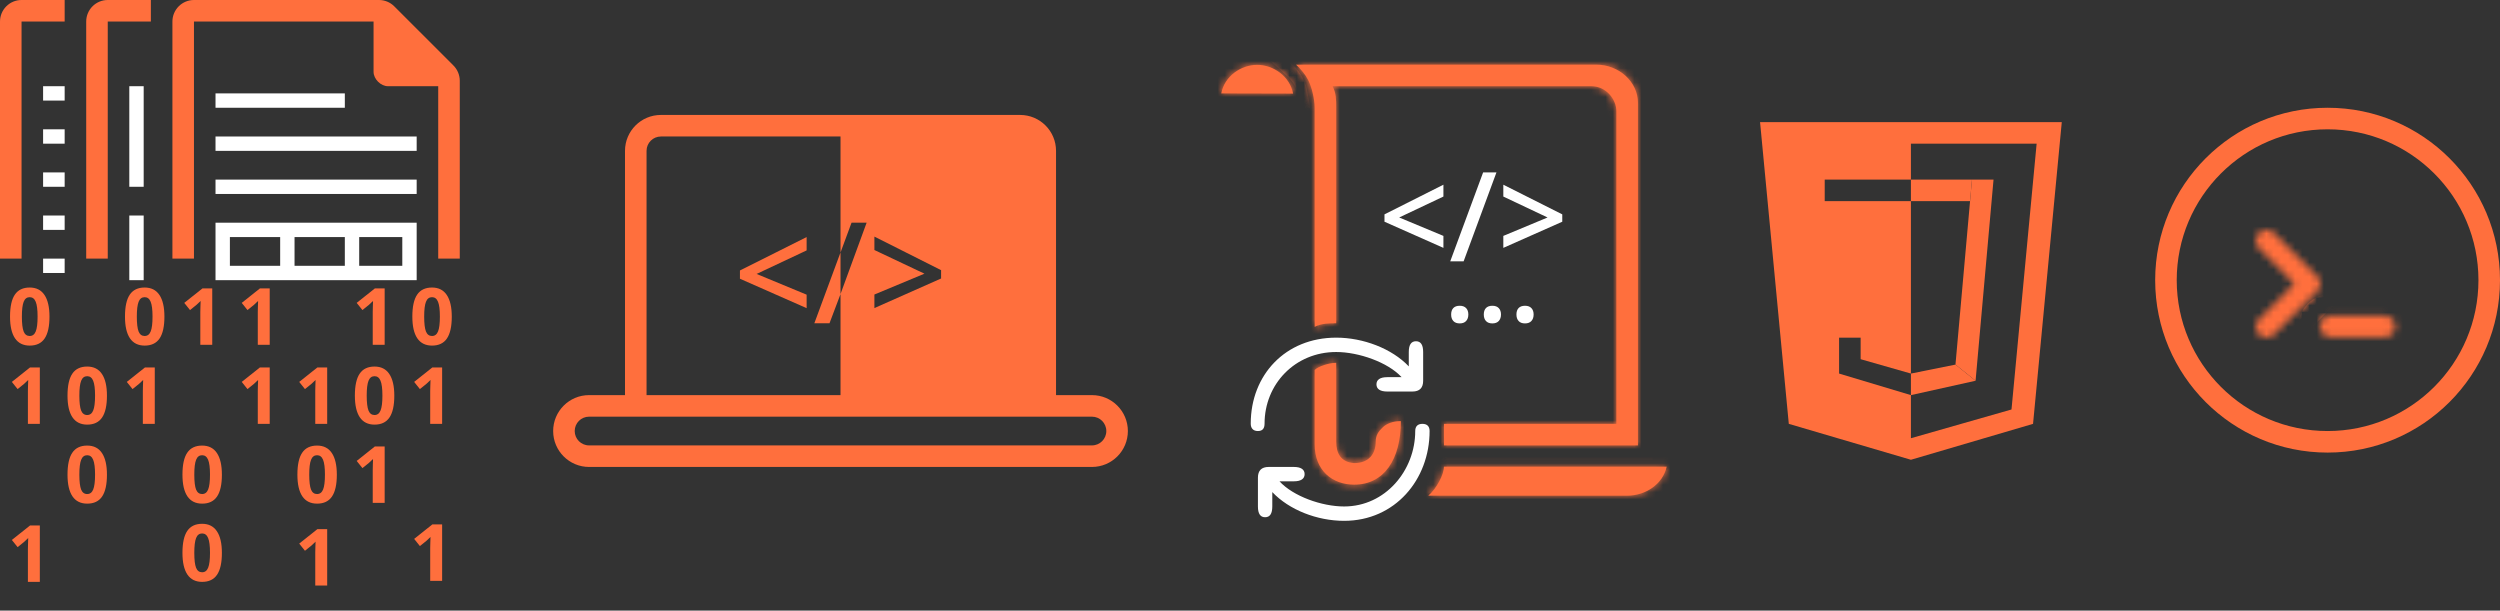 <svg width="348" height="85" viewBox="0 0 348 85" fill="none" xmlns="http://www.w3.org/2000/svg">
<rect x="0" y="0" width="348" height="85" fill="#333333" stroke="none"/>
<mask id="path-1-inside-1" fill="white">
<path d="M322.939 45.439C322.939 44.611 323.611 43.939 324.439 43.939H331.939C332.768 43.939 333.439 44.611 333.439 45.439C333.439 46.268 332.768 46.939 331.939 46.939H324.439C323.611 46.939 322.939 46.268 322.939 45.439Z"/>
<path d="M314.439 32.439C315.025 31.854 315.975 31.854 316.561 32.439L322.561 38.439C323.146 39.025 323.146 39.975 322.561 40.561L316.561 46.561C315.975 47.146 315.025 47.146 314.439 46.561C313.854 45.975 313.854 45.025 314.439 44.439L319.379 39.5L314.439 34.561C313.854 33.975 313.854 33.025 314.439 32.439Z"/>
</mask>
<path d="M322.939 45.439C322.939 44.611 323.611 43.939 324.439 43.939H331.939C332.768 43.939 333.439 44.611 333.439 45.439C333.439 46.268 332.768 46.939 331.939 46.939H324.439C323.611 46.939 322.939 46.268 322.939 45.439Z" stroke="#FF6F3D" stroke-width="6" stroke-linecap="round" stroke-linejoin="round" mask="url(#path-1-inside-1)"/>
<path d="M314.439 32.439C315.025 31.854 315.975 31.854 316.561 32.439L322.561 38.439C323.146 39.025 323.146 39.975 322.561 40.561L316.561 46.561C315.975 47.146 315.025 47.146 314.439 46.561C313.854 45.975 313.854 45.025 314.439 44.439L319.379 39.5L314.439 34.561C313.854 33.975 313.854 33.025 314.439 32.439Z" stroke="#FF6F3D" stroke-width="6" stroke-linecap="round" stroke-linejoin="round" mask="url(#path-1-inside-1)"/>
<path fill-rule="evenodd" clip-rule="evenodd" d="M348 39C348 52.255 337.255 63 324 63C310.745 63 300 52.255 300 39C300 25.745 310.745 15 324 15C337.255 15 348 25.745 348 39ZM324 60C335.598 60 345 50.598 345 39C345 27.402 335.598 18 324 18C312.402 18 303 27.402 303 39C303 50.598 312.402 60 324 60Z" fill="#FF6F3D"/>
<path fill-rule="evenodd" clip-rule="evenodd" d="M249 59L245 17H287L283 59L266 64L249 59ZM280 57L266 61V55L256 52V47H259V50L266 52V28H254V25H266V20H283.5L280 57Z" fill="#FF6F3D"/>
<path d="M266 25H274.5L274.232 28H266V25Z" fill="#FF6F3D"/>
<path d="M274.5 25H277.5L275 53L272.201 50.751L274.5 25Z" fill="#FF6F3D"/>
<path d="M266 52L272.201 50.751L275 53L266 55V52Z" fill="#FF6F3D"/>
<mask id="path-4-inside-2" fill="white">
<path d="M201 59H225.001V15.5C224.997 13.838 223.6 12.003 221.501 12H185.5C186 13 186.001 13.883 186 15V45C185 45 184 45 183 45.5V15C183.001 13.87 182.607 12.127 182.091 11.131C181.697 10.368 181.067 9.603 180.406 9H222.223C225.339 9.003 227.997 11.373 228.001 14.297V62H201C201.029 61.636 201 60.872 201 60.5C201 60.161 201 59.5 201 59Z"/>
<path d="M188.5 67.464C192.654 67.464 195 63.964 195 58.618C193.86 58.618 193.024 58.973 192.5 59.464C191.888 60.039 191.5 60.592 191.5 61.464C191.5 63.126 190.602 64.464 188.5 64.464C186.657 64.331 186 63.126 186 61.464L186 50.5C185 50.5 183.5 51 183 51.5V61.844C183 65.582 185.56 67.464 188.5 67.464Z"/>
<path d="M201 64.964C201 66 200 68 198.812 69H226.5C229.098 68.997 231.477 67.368 232.001 64.964H201Z"/>
<path d="M170 13C170.454 10.596 172.746 9.03 175 9.026C177.254 9.03 179.546 10.623 180 13.027L170 13Z"/>
</mask>
<path d="M201 59H225.001V15.5C224.997 13.838 223.6 12.003 221.501 12H185.5C186 13 186.001 13.883 186 15V45C185 45 184 45 183 45.5V15C183.001 13.87 182.607 12.127 182.091 11.131C181.697 10.368 181.067 9.603 180.406 9H222.223C225.339 9.003 227.997 11.373 228.001 14.297V62H201C201.029 61.636 201 60.872 201 60.5C201 60.161 201 59.5 201 59Z" fill="#FF6F3D"/>
<path d="M188.5 67.464C192.654 67.464 195 63.964 195 58.618C193.86 58.618 193.024 58.973 192.5 59.464C191.888 60.039 191.5 60.592 191.5 61.464C191.5 63.126 190.602 64.464 188.5 64.464C186.657 64.331 186 63.126 186 61.464L186 50.5C185 50.5 183.5 51 183 51.5V61.844C183 65.582 185.56 67.464 188.5 67.464Z" fill="#FF6F3D"/>
<path d="M201 64.964C201 66 200 68 198.812 69H226.5C229.098 68.997 231.477 67.368 232.001 64.964H201Z" fill="#FF6F3D"/>
<path d="M170 13C170.454 10.596 172.746 9.03 175 9.026C177.254 9.03 179.546 10.623 180 13.027L170 13Z" fill="#FF6F3D"/>
<path d="M201 59H225.001V15.5C224.997 13.838 223.6 12.003 221.501 12H185.5C186 13 186.001 13.883 186 15V45C185 45 184 45 183 45.5V15C183.001 13.87 182.607 12.127 182.091 11.131C181.697 10.368 181.067 9.603 180.406 9H222.223C225.339 9.003 227.997 11.373 228.001 14.297V62H201C201.029 61.636 201 60.872 201 60.5C201 60.161 201 59.5 201 59Z" stroke="#FF6F3D" stroke-width="4" mask="url(#path-4-inside-2)"/>
<path d="M188.5 67.464C192.654 67.464 195 63.964 195 58.618C193.86 58.618 193.024 58.973 192.5 59.464C191.888 60.039 191.5 60.592 191.5 61.464C191.5 63.126 190.602 64.464 188.5 64.464C186.657 64.331 186 63.126 186 61.464L186 50.5C185 50.5 183.5 51 183 51.5V61.844C183 65.582 185.56 67.464 188.5 67.464Z" stroke="#FF6F3D" stroke-width="4" mask="url(#path-4-inside-2)"/>
<path d="M201 64.964C201 66 200 68 198.812 69H226.5C229.098 68.997 231.477 67.368 232.001 64.964H201Z" stroke="#FF6F3D" stroke-width="4" mask="url(#path-4-inside-2)"/>
<path d="M170 13C170.454 10.596 172.746 9.03 175 9.026C177.254 9.03 179.546 10.623 180 13.027L170 13Z" stroke="#FF6F3D" stroke-width="4" mask="url(#path-4-inside-2)"/>
<path d="M200.924 34.504L192.719 30.864V29.84L200.924 25.71V27.36L194.768 30.272L200.924 32.837V34.504Z" fill="url(#paint0_linear)"/>
<path d="M208.306 24L203.737 36.375H201.873L206.45 24H208.306Z" fill="url(#paint1_linear)"/>
<path d="M209.263 32.837L215.419 30.272L209.263 27.36V25.71L217.468 29.84V30.864L209.263 34.504V32.837Z" fill="url(#paint2_linear)"/>
<path d="M202 43.779C202 43.387 202.102 43.086 202.306 42.876C202.51 42.667 202.806 42.562 203.192 42.562C203.584 42.562 203.882 42.672 204.087 42.892C204.291 43.107 204.393 43.403 204.393 43.779C204.393 44.16 204.288 44.464 204.078 44.689C203.874 44.909 203.579 45.019 203.192 45.019C202.806 45.019 202.51 44.909 202.306 44.689C202.102 44.469 202 44.165 202 43.779Z" fill="url(#paint3_linear)"/>
<path d="M206.544 43.779C206.544 43.387 206.646 43.086 206.85 42.876C207.054 42.667 207.349 42.562 207.736 42.562C208.128 42.562 208.426 42.672 208.63 42.892C208.834 43.107 208.937 43.403 208.937 43.779C208.937 44.16 208.832 44.464 208.622 44.689C208.418 44.909 208.123 45.019 207.736 45.019C207.349 45.019 207.054 44.909 206.85 44.689C206.646 44.469 206.544 44.165 206.544 43.779Z" fill="url(#paint4_linear)"/>
<path d="M211.088 43.779C211.088 43.387 211.19 43.086 211.394 42.876C211.598 42.667 211.893 42.562 212.28 42.562C212.672 42.562 212.97 42.672 213.174 42.892C213.378 43.107 213.48 43.403 213.48 43.779C213.48 44.16 213.376 44.464 213.166 44.689C212.962 44.909 212.667 45.019 212.28 45.019C211.893 45.019 211.598 44.909 211.394 44.689C211.19 44.469 211.088 44.165 211.088 43.779Z" fill="url(#paint5_linear)"/>
<path fill-rule="evenodd" clip-rule="evenodd" d="M186 49C180.259 49 176.027 53.482 176.027 58.967C176.027 59.607 175.772 60 175.103 60C174.433 60 174.103 59.607 174.103 58.967C174.103 52.203 178.92 47 186 47C189.771 47 193.758 48.527 196.103 51.001V49.001C196.103 48.001 196.433 47.501 197.103 47.501C197.772 47.501 198.103 48.001 198.103 49.001V53.001C198.103 54.001 197.603 54.501 196.603 54.501H193.103C192.103 54.501 191.603 54.141 191.603 53.501C191.603 52.861 192.103 52.501 193.103 52.501H195.103C193.196 50.423 189.116 49 186 49Z" fill="url(#paint6_linear)"/>
<path fill-rule="evenodd" clip-rule="evenodd" d="M187.103 70.5C192.844 70.5 197 65.485 197 60C197 59.361 197.331 59 198 59C198.669 59 199 59.361 199 60C199 66.764 194.183 72.5 187.103 72.5C183.331 72.5 179.447 70.973 177.103 68.499V70.499C177.103 71.499 176.772 71.999 176.103 71.999C175.433 71.999 175.103 71.499 175.103 70.499V66.499C175.103 65.499 175.603 64.999 176.603 64.999H180.103C181.103 64.999 181.603 65.359 181.603 65.999C181.603 66.639 181.103 66.999 180.103 66.999H178.103C180.009 69.077 183.986 70.5 187.103 70.5Z" fill="url(#paint7_linear)"/>
<path fill-rule="evenodd" clip-rule="evenodd" d="M58 39V31H30V39H58ZM50 37H56V33H50V37ZM48 33V37H41V33H48ZM39 37V33H32V37H39Z" fill="white"/>
<path d="M58 25H30V27H58V25Z" fill="white"/>
<path d="M30 19H58V21H30V19Z" fill="white"/>
<path d="M48 13H30V15H48V13Z" fill="white"/>
<path d="M20 39V30H18V39H20Z" fill="white"/>
<path d="M9 38V36H6V38H9Z" fill="white"/>
<path d="M18 12H20V26H18V12Z" fill="white"/>
<path d="M9 12H6V14H9V12Z" fill="white"/>
<path d="M6 18H9V20H6V18Z" fill="white"/>
<path d="M9 24H6V26H9V24Z" fill="white"/>
<path d="M6 30H9V32H6V30Z" fill="white"/>
<path d="M6.887 44.074C6.887 45.445 6.661 46.46 6.21 47.119C5.762 47.778 5.071 48.107 4.137 48.107C3.231 48.107 2.547 47.767 2.085 47.087C1.627 46.407 1.397 45.402 1.397 44.074C1.397 42.688 1.621 41.667 2.069 41.012C2.516 40.353 3.206 40.024 4.137 40.024C5.043 40.024 5.727 40.368 6.188 41.055C6.654 41.743 6.887 42.749 6.887 44.074ZM3.046 44.074C3.046 45.037 3.129 45.728 3.293 46.147C3.462 46.562 3.743 46.77 4.137 46.77C4.523 46.77 4.803 46.559 4.975 46.136C5.146 45.714 5.232 45.026 5.232 44.074C5.232 43.111 5.145 42.419 4.969 42.001C4.797 41.578 4.52 41.367 4.137 41.367C3.746 41.367 3.467 41.578 3.299 42.001C3.131 42.419 3.046 43.111 3.046 44.074Z" fill="#FF6F3D"/>
<path d="M5.544 59H3.884V54.456L3.9 53.709L3.927 52.893C3.652 53.169 3.46 53.35 3.353 53.435L2.45 54.161L1.65 53.162L4.18 51.148H5.544V59Z" fill="#FF6F3D"/>
<path d="M14.887 55.074C14.887 56.445 14.661 57.46 14.21 58.119C13.762 58.778 13.071 59.107 12.137 59.107C11.231 59.107 10.547 58.767 10.085 58.087C9.627 57.407 9.397 56.402 9.397 55.074C9.397 53.688 9.621 52.667 10.069 52.012C10.516 51.353 11.206 51.024 12.137 51.024C13.043 51.024 13.727 51.368 14.188 52.055C14.654 52.743 14.887 53.749 14.887 55.074ZM11.046 55.074C11.046 56.037 11.129 56.728 11.293 57.147C11.462 57.562 11.743 57.77 12.137 57.77C12.523 57.77 12.803 57.559 12.975 57.136C13.146 56.714 13.232 56.026 13.232 55.074C13.232 54.111 13.145 53.419 12.969 53.001C12.797 52.578 12.52 52.367 12.137 52.367C11.746 52.367 11.467 52.578 11.299 53.001C11.13 53.419 11.046 54.111 11.046 55.074Z" fill="#FF6F3D"/>
<path d="M14.887 66.074C14.887 67.445 14.661 68.46 14.21 69.119C13.762 69.778 13.071 70.107 12.137 70.107C11.231 70.107 10.547 69.767 10.085 69.087C9.627 68.407 9.397 67.402 9.397 66.074C9.397 64.688 9.621 63.667 10.069 63.012C10.516 62.353 11.206 62.024 12.137 62.024C13.043 62.024 13.727 62.368 14.188 63.055C14.654 63.743 14.887 64.749 14.887 66.074ZM11.046 66.074C11.046 67.037 11.129 67.728 11.293 68.147C11.462 68.562 11.743 68.77 12.137 68.77C12.523 68.77 12.803 68.559 12.975 68.136C13.146 67.714 13.232 67.026 13.232 66.074C13.232 65.111 13.145 64.419 12.969 64.001C12.797 63.578 12.52 63.367 12.137 63.367C11.746 63.367 11.467 63.578 11.299 64.001C11.13 64.419 11.046 65.111 11.046 66.074Z" fill="#FF6F3D"/>
<path d="M22.887 44.074C22.887 45.445 22.661 46.46 22.21 47.119C21.762 47.778 21.071 48.107 20.137 48.107C19.231 48.107 18.547 47.767 18.085 47.087C17.627 46.407 17.398 45.402 17.398 44.074C17.398 42.688 17.621 41.667 18.069 41.012C18.516 40.353 19.206 40.024 20.137 40.024C21.043 40.024 21.727 40.368 22.189 41.055C22.654 41.743 22.887 42.749 22.887 44.074ZM19.046 44.074C19.046 45.037 19.129 45.728 19.294 46.147C19.462 46.562 19.743 46.77 20.137 46.77C20.523 46.77 20.803 46.559 20.975 46.136C21.146 45.714 21.232 45.026 21.232 44.074C21.232 43.111 21.145 42.419 20.969 42.001C20.797 41.578 20.52 41.367 20.137 41.367C19.746 41.367 19.467 41.578 19.299 42.001C19.131 42.419 19.046 43.111 19.046 44.074Z" fill="#FF6F3D"/>
<path d="M21.544 59H19.884V54.456L19.9 53.709L19.927 52.893C19.651 53.169 19.46 53.35 19.352 53.435L18.45 54.161L17.65 53.162L20.18 51.148H21.544V59Z" fill="#FF6F3D"/>
<path d="M45.544 59H43.884V54.456L43.9 53.709L43.927 52.893C43.651 53.169 43.46 53.35 43.352 53.435L42.45 54.161L41.65 53.162L44.18 51.148H45.544V59Z" fill="#FF6F3D"/>
<path d="M46.887 66.074C46.887 67.445 46.661 68.46 46.21 69.119C45.762 69.778 45.071 70.107 44.137 70.107C43.231 70.107 42.547 69.767 42.085 69.087C41.627 68.407 41.398 67.402 41.398 66.074C41.398 64.688 41.621 63.667 42.069 63.012C42.516 62.353 43.206 62.024 44.137 62.024C45.043 62.024 45.727 62.368 46.188 63.055C46.654 63.743 46.887 64.749 46.887 66.074ZM43.046 66.074C43.046 67.037 43.129 67.728 43.294 68.147C43.462 68.562 43.743 68.77 44.137 68.77C44.523 68.77 44.803 68.559 44.975 68.136C45.147 67.714 45.232 67.026 45.232 66.074C45.232 65.111 45.145 64.419 44.969 64.001C44.797 63.578 44.52 63.367 44.137 63.367C43.746 63.367 43.467 63.578 43.299 64.001C43.13 64.419 43.046 65.111 43.046 66.074Z" fill="#FF6F3D"/>
<path d="M29.544 48H27.884V43.456L27.9 42.709L27.927 41.893C27.651 42.169 27.46 42.35 27.352 42.435L26.45 43.161L25.65 42.162L28.18 40.148H29.544V48Z" fill="#FF6F3D"/>
<path d="M30.887 66.074C30.887 67.445 30.661 68.46 30.21 69.119C29.762 69.778 29.071 70.107 28.137 70.107C27.231 70.107 26.547 69.767 26.085 69.087C25.627 68.407 25.398 67.402 25.398 66.074C25.398 64.688 25.621 63.667 26.069 63.012C26.516 62.353 27.206 62.024 28.137 62.024C29.043 62.024 29.727 62.368 30.189 63.055C30.654 63.743 30.887 64.749 30.887 66.074ZM27.046 66.074C27.046 67.037 27.129 67.728 27.294 68.147C27.462 68.562 27.743 68.77 28.137 68.77C28.523 68.77 28.803 68.559 28.975 68.136C29.146 67.714 29.232 67.026 29.232 66.074C29.232 65.111 29.145 64.419 28.969 64.001C28.797 63.578 28.52 63.367 28.137 63.367C27.746 63.367 27.467 63.578 27.299 64.001C27.131 64.419 27.046 65.111 27.046 66.074Z" fill="#FF6F3D"/>
<path d="M37.544 48H35.884V43.456L35.9 42.709L35.927 41.893C35.651 42.169 35.46 42.35 35.352 42.435L34.45 43.161L33.65 42.162L36.18 40.148H37.544V48Z" fill="#FF6F3D"/>
<path d="M37.544 59H35.884V54.456L35.9 53.709L35.927 52.893C35.651 53.169 35.46 53.35 35.352 53.435L34.45 54.161L33.65 53.162L36.18 51.148H37.544V59Z" fill="#FF6F3D"/>
<path d="M62.887 44.074C62.887 45.445 62.661 46.46 62.21 47.119C61.762 47.778 61.071 48.107 60.137 48.107C59.231 48.107 58.547 47.767 58.085 47.087C57.627 46.407 57.398 45.402 57.398 44.074C57.398 42.688 57.621 41.667 58.069 41.012C58.516 40.353 59.206 40.024 60.137 40.024C61.043 40.024 61.727 40.368 62.188 41.055C62.654 41.743 62.887 42.749 62.887 44.074ZM59.046 44.074C59.046 45.037 59.129 45.728 59.294 46.147C59.462 46.562 59.743 46.77 60.137 46.77C60.523 46.77 60.803 46.559 60.975 46.136C61.147 45.714 61.232 45.026 61.232 44.074C61.232 43.111 61.145 42.419 60.969 42.001C60.797 41.578 60.52 41.367 60.137 41.367C59.746 41.367 59.467 41.578 59.299 42.001C59.13 42.419 59.046 43.111 59.046 44.074Z" fill="#FF6F3D"/>
<path d="M61.544 59H59.884V54.456L59.9 53.709L59.927 52.893C59.651 53.169 59.46 53.35 59.352 53.435L58.45 54.161L57.65 53.162L60.18 51.148H61.544V59Z" fill="#FF6F3D"/>
<path d="M53.544 48H51.884V43.456L51.9 42.709L51.927 41.893C51.651 42.169 51.46 42.35 51.352 42.435L50.45 43.161L49.65 42.162L52.18 40.148H53.544V48Z" fill="#FF6F3D"/>
<path d="M54.887 55.074C54.887 56.445 54.661 57.46 54.21 58.119C53.762 58.778 53.071 59.107 52.137 59.107C51.231 59.107 50.547 58.767 50.085 58.087C49.627 57.407 49.398 56.402 49.398 55.074C49.398 53.688 49.621 52.667 50.069 52.012C50.516 51.353 51.206 51.024 52.137 51.024C53.043 51.024 53.727 51.368 54.188 52.055C54.654 52.743 54.887 53.749 54.887 55.074ZM51.046 55.074C51.046 56.037 51.129 56.728 51.294 57.147C51.462 57.562 51.743 57.77 52.137 57.77C52.523 57.77 52.803 57.559 52.975 57.136C53.147 56.714 53.232 56.026 53.232 55.074C53.232 54.111 53.145 53.419 52.969 53.001C52.797 52.578 52.52 52.367 52.137 52.367C51.746 52.367 51.467 52.578 51.299 53.001C51.13 53.419 51.046 54.111 51.046 55.074Z" fill="#FF6F3D"/>
<path d="M53.544 70H51.884V65.456L51.9 64.71L51.927 63.893C51.651 64.169 51.46 64.35 51.352 64.436L50.45 65.161L49.65 64.162L52.18 62.148H53.544V70Z" fill="#FF6F3D"/>
<path d="M5.544 81H3.884V76.456L3.9 75.71L3.927 74.893C3.652 75.169 3.46 75.35 3.353 75.436L2.45 76.161L1.65 75.162L4.18 73.147H5.544V81Z" fill="#FF6F3D"/>
<path d="M61.544 80.853H59.884V76.309L59.9 75.562L59.927 74.746C59.651 75.021 59.46 75.202 59.352 75.288L58.45 76.013L57.65 75.014L60.18 73H61.544V80.853Z" fill="#FF6F3D"/>
<path d="M30.887 76.963C30.887 78.335 30.661 79.35 30.21 80.009C29.762 80.668 29.071 80.997 28.137 80.997C27.231 80.997 26.547 80.657 26.085 79.976C25.627 79.296 25.398 78.292 25.398 76.963C25.398 75.578 25.621 74.557 26.069 73.902C26.516 73.243 27.206 72.913 28.137 72.913C29.043 72.913 29.727 73.257 30.189 73.945C30.654 74.632 30.887 75.638 30.887 76.963ZM27.046 76.963C27.046 77.926 27.129 78.618 27.294 79.037C27.462 79.452 27.743 79.659 28.137 79.659C28.523 79.659 28.803 79.448 28.975 79.026C29.146 78.603 29.232 77.916 29.232 76.963C29.232 76 29.145 75.309 28.969 74.89C28.797 74.467 28.52 74.256 28.137 74.256C27.746 74.256 27.467 74.467 27.299 74.89C27.131 75.309 27.046 76 27.046 76.963Z" fill="#FF6F3D"/>
<path d="M45.544 81.507H43.884V76.963L43.9 76.217L43.927 75.4C43.651 75.676 43.46 75.857 43.352 75.943L42.45 76.668L41.65 75.669L44.18 73.655H45.544V81.507Z" fill="#FF6F3D"/>
<path d="M3 0H9V3H3L3 36H0V3C0 1.343 1.343 0 3 0Z" fill="#FF6F3D"/>
<path d="M64 36V11.243C64 10.447 63.684 9.684 63.121 9.121L54.879 0.879C54.316 0.316 53.553 0 52.757 0H27C25.343 0 24 1.343 24 3V36H27V3H52V10C52 11 53 12 54 12H61V36H64Z" fill="#FF6F3D"/>
<path d="M15 36V3H21V0H15C13.343 0 12 1.343 12 3V36H15Z" fill="#FF6F3D"/>
<path fill-rule="evenodd" clip-rule="evenodd" d="M147 21V55H152C154.761 55 157 57.239 157 60C157 62.761 154.761 65 152 65H82C79.239 65 77 62.761 77 60C77 57.239 79.239 55 82 55H87V21C87 18.239 89.239 16 92 16H142C144.761 16 147 18.239 147 21ZM117 55H90V21C90 19.895 90.895 19 92 19H117V35.137L113.356 45H115.466L117 40.939V55ZM80 60C80 58.895 80.895 58 82 58H152C153.105 58 154 58.895 154 60C154 61.105 153.105 62 152 62H82C80.895 62 80 61.105 80 60ZM112.283 42.895L103 38.8V37.648L112.283 33V34.857L105.318 38.133L112.283 41.019V42.895ZM120.634 31L117 40.93V35.149L118.534 31H120.634ZM121.717 40.997L128.682 38.096L121.717 34.802V32.934L131 37.607V38.766L121.717 42.884V40.997Z" fill="#FF6F3D"/>
<defs>
<linearGradient id="paint0_linear" x1="184.469" y1="47.718" x2="184.469" y2="61.124" gradientUnits="userSpaceOnUse">
<stop stop-color="white"/>
<stop offset="1" stop-color="white"/>
</linearGradient>
<linearGradient id="paint1_linear" x1="184.469" y1="47.718" x2="184.469" y2="61.124" gradientUnits="userSpaceOnUse">
<stop stop-color="white"/>
<stop offset="1" stop-color="white"/>
</linearGradient>
<linearGradient id="paint2_linear" x1="184.469" y1="47.718" x2="184.469" y2="61.124" gradientUnits="userSpaceOnUse">
<stop stop-color="white"/>
<stop offset="1" stop-color="white"/>
</linearGradient>
<linearGradient id="paint3_linear" x1="184.469" y1="47.718" x2="184.469" y2="61.124" gradientUnits="userSpaceOnUse">
<stop stop-color="white"/>
<stop offset="1" stop-color="white"/>
</linearGradient>
<linearGradient id="paint4_linear" x1="184.469" y1="47.718" x2="184.469" y2="61.124" gradientUnits="userSpaceOnUse">
<stop stop-color="white"/>
<stop offset="1" stop-color="white"/>
</linearGradient>
<linearGradient id="paint5_linear" x1="184.469" y1="47.718" x2="184.469" y2="61.124" gradientUnits="userSpaceOnUse">
<stop stop-color="white"/>
<stop offset="1" stop-color="white"/>
</linearGradient>
<linearGradient id="paint6_linear" x1="184.469" y1="47.718" x2="184.469" y2="61.124" gradientUnits="userSpaceOnUse">
<stop stop-color="white"/>
<stop offset="1" stop-color="white"/>
</linearGradient>
<linearGradient id="paint7_linear" x1="184.469" y1="47.718" x2="184.469" y2="61.124" gradientUnits="userSpaceOnUse">
<stop stop-color="white"/>
<stop offset="1" stop-color="white"/>
</linearGradient>
</defs>
</svg>
